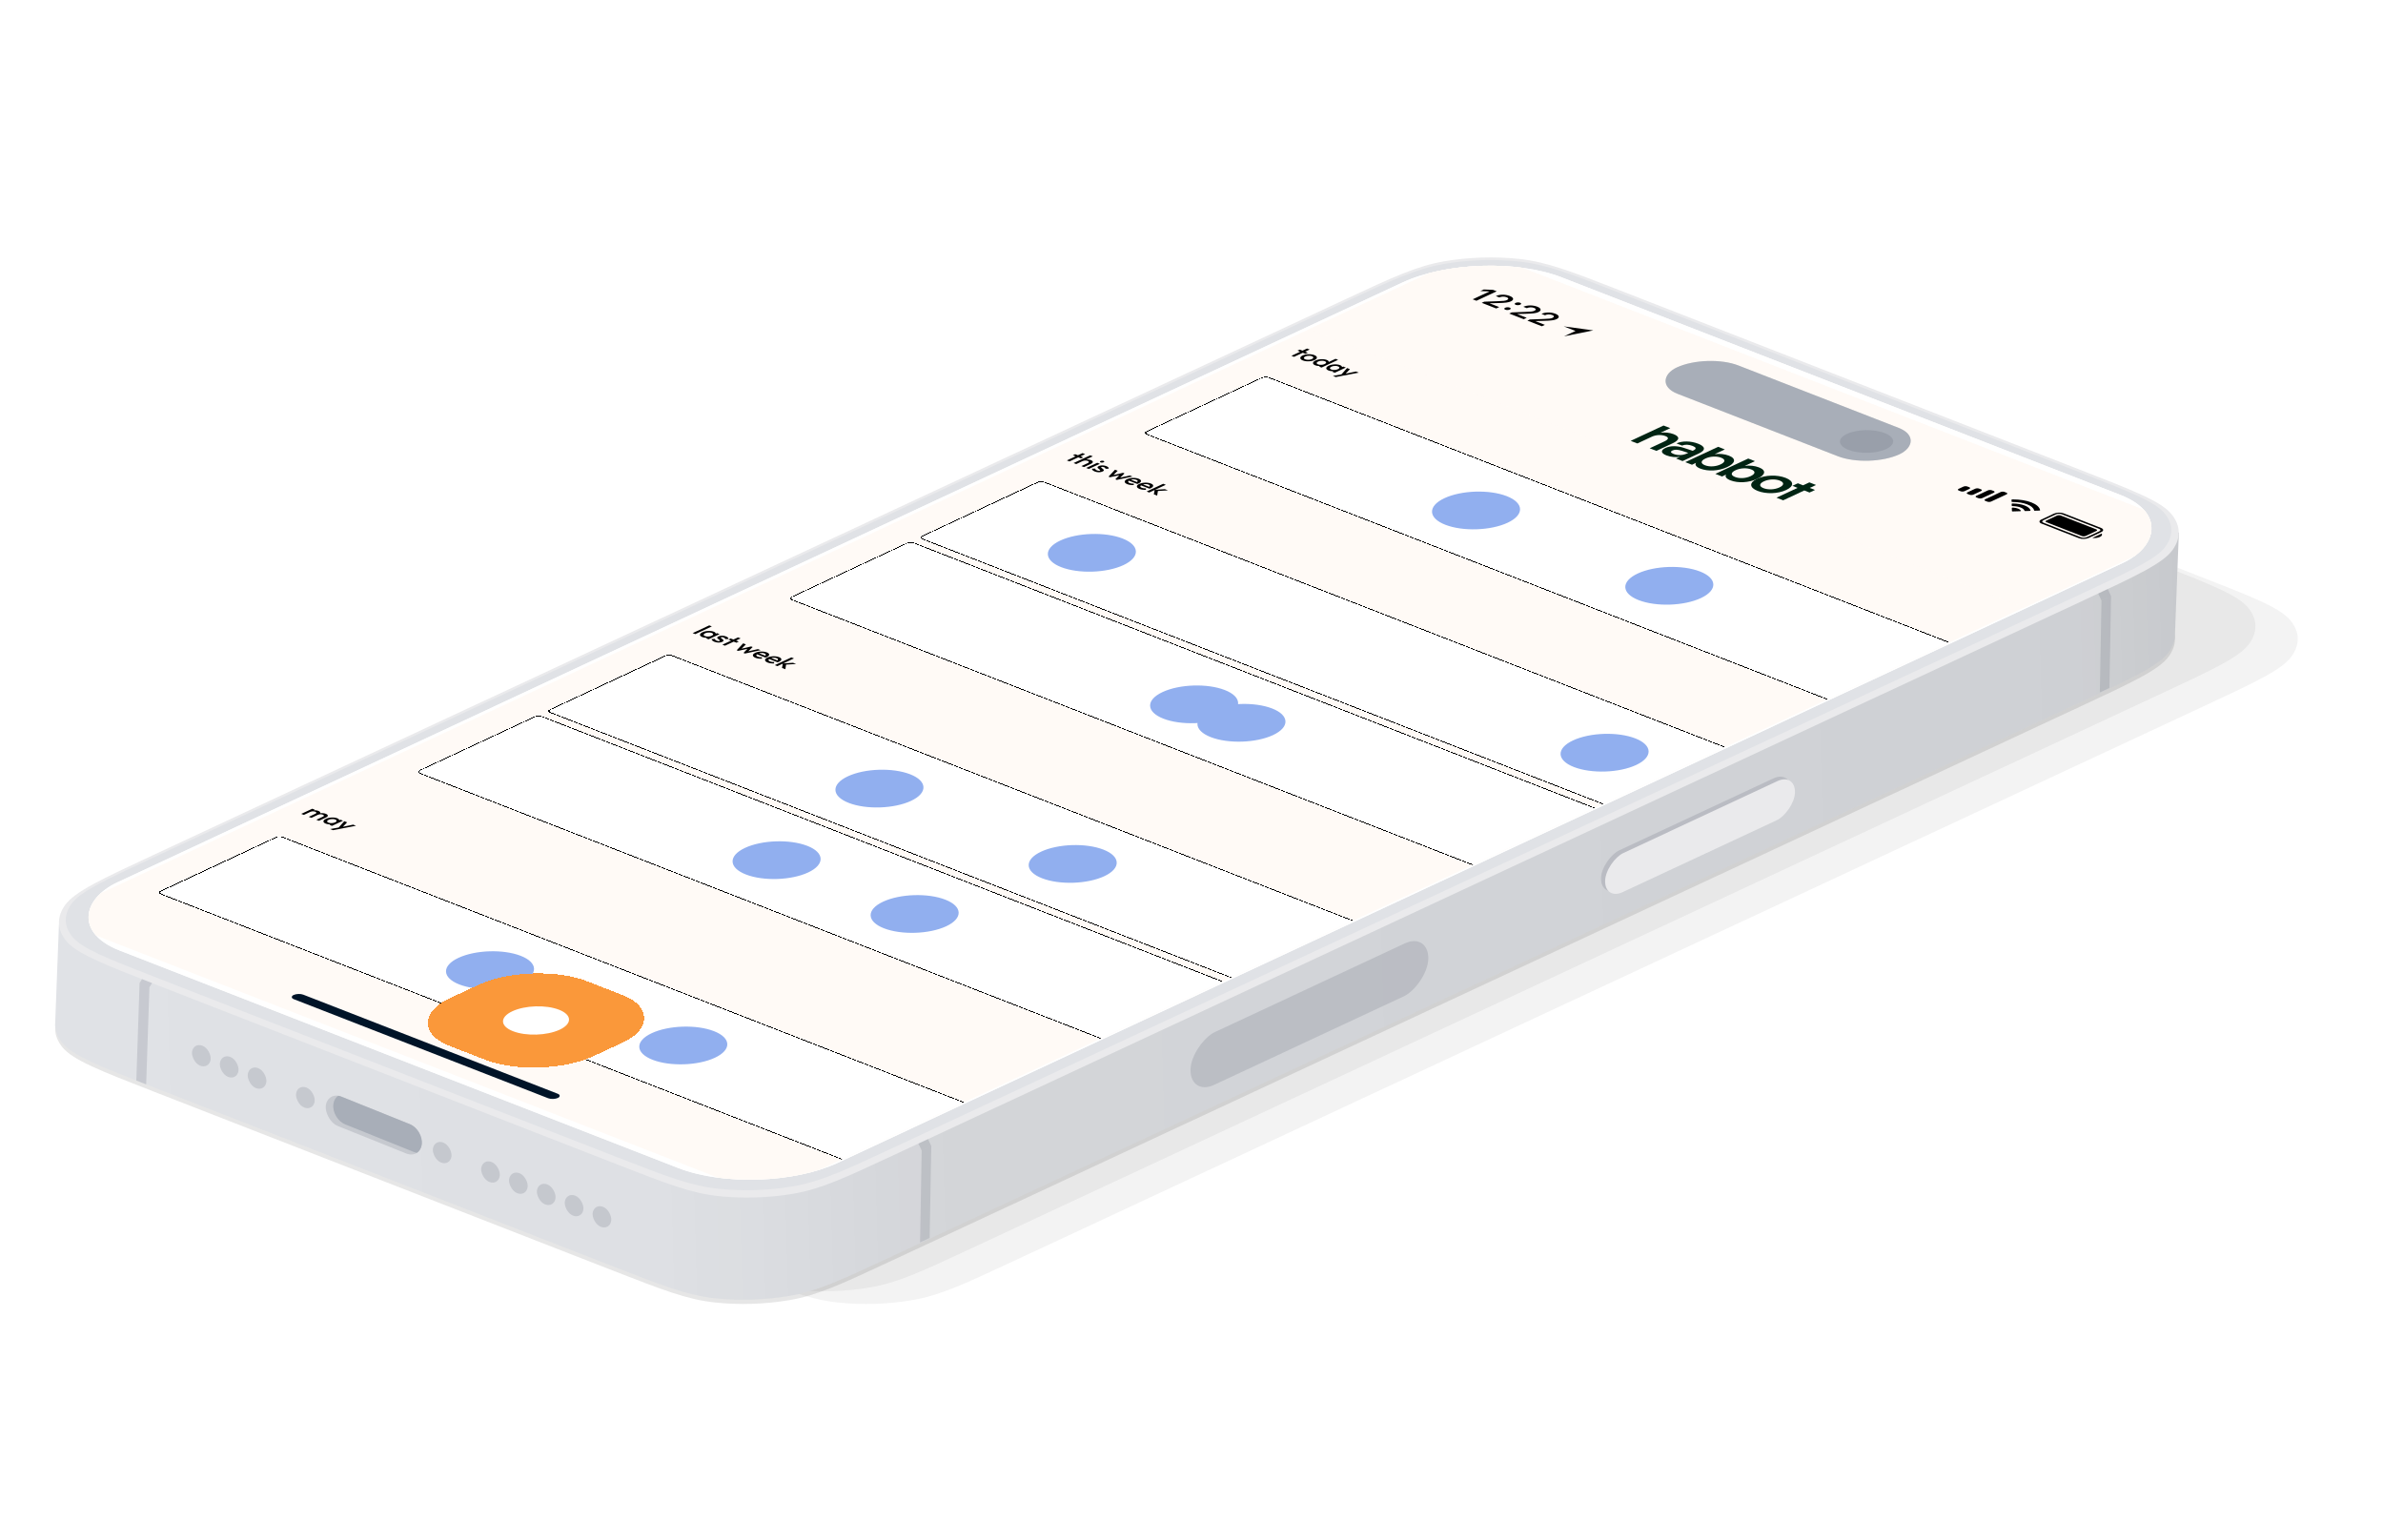 <svg width="727" height="470" viewBox="0 0 727 470" fill="none" xmlns="http://www.w3.org/2000/svg">
<g filter="url(#filter0_f_1_1542)">
<path d="M409.416 123.735C423.838 117.011 431.049 113.648 439.443 112.204C446.826 110.935 454.815 110.677 462.264 111.468C470.734 112.367 478.146 115.257 492.972 121.038L633.403 175.795C649.913 182.233 658.168 185.452 661.349 189.368C664.146 192.813 664.269 196.617 661.699 200.236C658.778 204.349 650.748 208.093 634.687 215.583L270.966 385.189C256.544 391.914 249.333 395.276 240.94 396.72C233.557 397.989 225.568 398.247 218.118 397.456C209.649 396.557 202.236 393.667 187.411 387.886L46.98 333.129C30.469 326.691 22.214 323.472 19.034 319.556C16.236 316.111 16.113 312.307 18.683 308.689C21.604 304.575 29.634 300.831 45.695 293.342L409.416 123.735Z" fill="black" fill-opacity="0.1"/>
</g>
<g filter="url(#filter1_f_1_1542)">
<path d="M446.87 123.735C461.291 117.011 468.502 113.648 476.896 112.204C484.279 110.935 492.268 110.677 499.718 111.468C508.187 112.367 515.599 115.257 530.425 121.038L670.856 175.795C687.366 182.233 695.621 185.452 698.802 189.368C701.599 192.813 701.722 196.617 699.152 200.236C696.231 204.349 688.201 208.093 672.14 215.583L308.419 385.189C293.997 391.914 286.786 395.276 278.393 396.72C271.01 397.989 263.021 398.247 255.571 397.456C247.102 396.557 239.689 393.667 224.864 387.886L84.433 333.129C67.922 326.691 59.667 323.472 56.487 319.556C53.689 316.111 53.566 312.307 56.136 308.689C59.057 304.575 67.088 300.831 83.148 293.342L446.87 123.735Z" fill="black" fill-opacity="0.05"/>
</g>
<g filter="url(#filter2_f_1_1542)">
<path d="M433.955 119.861C448.376 113.136 455.587 109.774 463.981 108.33C471.364 107.06 479.353 106.802 486.803 107.593C495.272 108.492 502.685 111.383 517.51 117.164L657.941 171.921C674.451 178.359 682.706 181.577 685.887 185.494C688.684 188.939 688.807 192.743 686.238 196.361C683.316 200.474 675.286 204.219 659.226 211.708L295.504 381.314C281.083 388.039 273.872 391.402 265.478 392.845C258.095 394.115 250.106 394.373 242.656 393.582C234.187 392.683 226.774 389.792 211.949 384.012L71.518 329.254C55.008 322.817 46.753 319.598 43.572 315.681C40.775 312.237 40.652 308.432 43.221 304.814C46.142 300.701 54.173 296.956 70.233 289.467L433.955 119.861Z" fill="black" fill-opacity="0.05"/>
</g>
<path fill-rule="evenodd" clip-rule="evenodd" d="M664.716 162.47L663.537 193.447C663.596 195.28 662.984 197.135 661.7 198.944C658.778 203.057 650.748 206.802 634.688 214.291L270.966 383.897C256.544 390.622 249.334 393.985 240.94 395.428C233.557 396.698 225.568 396.956 218.118 396.165C209.649 395.266 202.236 392.375 187.411 386.595L46.98 331.837C30.47 325.4 22.215 322.181 19.034 318.264C17.681 316.598 16.953 314.848 16.854 313.075L16.801 313.1L17.983 282.039L38.874 272.298L37.986 295.66C40.32 294.557 42.885 293.361 45.695 292.05L409.417 122.444C423.838 115.719 431.049 112.357 439.443 110.913C446.826 109.643 454.815 109.385 462.265 110.176C470.734 111.075 478.147 113.966 492.972 119.747L633.403 174.504L633.406 174.505C637.228 175.995 640.608 177.313 643.584 178.507L643.824 172.212L664.716 162.47Z" fill="#E0E2E6"/>
<path fill-rule="evenodd" clip-rule="evenodd" d="M664.716 162.47L663.537 193.447C663.596 195.28 662.984 197.135 661.7 198.944C658.778 203.057 650.748 206.802 634.688 214.291L270.966 383.897C256.544 390.622 249.334 393.985 240.94 395.428C233.557 396.698 225.568 396.956 218.118 396.165C209.649 395.266 202.236 392.375 187.411 386.595L46.98 331.837C30.47 325.4 22.215 322.181 19.034 318.264C17.681 316.598 16.953 314.848 16.854 313.075L16.801 313.1L17.983 282.039L38.874 272.298L37.986 295.66C40.32 294.557 42.885 293.361 45.695 292.05L409.417 122.444C423.838 115.719 431.049 112.357 439.443 110.913C446.826 109.643 454.815 109.385 462.265 110.176C470.734 111.075 478.147 113.966 492.972 119.747L633.403 174.504L633.406 174.505C637.228 175.995 640.608 177.313 643.584 178.507L643.824 172.212L664.716 162.47Z" fill="url(#paint0_linear_1_1542)" fill-opacity="0.11"/>
<rect width="28.032" height="3.229" transform="matrix(-0.018 1 -0.906 0.423 644.039 181.9)" fill="#5C6170" fill-opacity="0.19"/>
<rect width="28.032" height="3.229" transform="matrix(-0.018 1 -0.906 0.423 284.116 349.735)" fill="#5C6170" fill-opacity="0.19"/>
<rect x="642.402" y="178.389" width="3.874" height="3.229" transform="rotate(65 642.402 178.389)" fill="#5C6170" fill-opacity="0.19"/>
<rect x="282.752" y="346.809" width="3.229" height="3.229" transform="rotate(65 282.752 346.809)" fill="#5C6170" fill-opacity="0.19"/>
<rect width="16.148" height="80.072" rx="8.074" transform="matrix(-0.018 1 -0.906 0.423 435.89 284.462)" fill="#5C6170" fill-opacity="0.19"/>
<rect width="11.935" height="63.928" rx="5.968" transform="matrix(-0.018 1 -0.906 0.423 546.462 234.99)" fill="#5C6170" fill-opacity="0.19"/>
<rect width="11.935" height="63.928" rx="5.968" transform="matrix(-0.018 1 -0.906 0.423 547.715 235.804)" fill="#EAEAEC"/>
<rect width="6.109" height="6.109" rx="3.054" transform="matrix(0.928 0.373 -0.122 0.993 58.962 317.976)" fill="#5C6170" fill-opacity="0.19"/>
<rect width="6.109" height="6.109" rx="3.054" transform="matrix(0.928 0.373 -0.122 0.993 67.463 321.396)" fill="#5C6170" fill-opacity="0.19"/>
<rect width="6.109" height="6.109" rx="3.054" transform="matrix(0.928 0.373 -0.122 0.993 75.963 324.816)" fill="#5C6170" fill-opacity="0.19"/>
<rect width="6.109" height="6.109" rx="3.054" transform="matrix(0.928 0.373 -0.122 0.993 90.698 330.743)" fill="#5C6170" fill-opacity="0.19"/>
<rect width="31.557" height="9.015" rx="4.508" transform="matrix(0.928 0.373 -0.122 0.993 99.943 332.949)" fill="#5C6170" fill-opacity="0.19"/>
<path fill-rule="evenodd" clip-rule="evenodd" d="M103.177 334.367C102.392 334.888 101.842 335.784 101.699 336.954C101.396 339.425 103.023 342.182 105.333 343.111L126.245 351.523C126.566 351.653 126.884 351.74 127.193 351.787C127.978 351.266 128.528 350.37 128.671 349.2C128.974 346.729 127.347 343.973 125.037 343.044L104.125 334.631C103.804 334.502 103.486 334.415 103.177 334.367Z" fill="#A8AEB8"/>
<rect width="6.109" height="6.109" rx="3.054" transform="matrix(0.928 0.373 -0.122 0.993 132.443 347.536)" fill="#5C6170" fill-opacity="0.19"/>
<rect width="6.109" height="6.109" rx="3.054" transform="matrix(0.928 0.373 -0.122 0.993 147.178 353.464)" fill="#5C6170" fill-opacity="0.19"/>
<rect width="6.109" height="6.109" rx="3.054" transform="matrix(0.928 0.373 -0.122 0.993 155.679 356.884)" fill="#5C6170" fill-opacity="0.19"/>
<rect width="6.109" height="6.109" rx="3.054" transform="matrix(0.928 0.373 -0.122 0.993 164.18 360.304)" fill="#5C6170" fill-opacity="0.19"/>
<rect width="6.109" height="6.109" rx="3.054" transform="matrix(0.928 0.373 -0.122 0.993 172.681 363.724)" fill="#5C6170" fill-opacity="0.19"/>
<rect width="6.109" height="6.109" rx="3.054" transform="matrix(0.928 0.373 -0.122 0.993 181.181 367.143)" fill="#5C6170" fill-opacity="0.19"/>
<path fill-rule="evenodd" clip-rule="evenodd" d="M45.586 301.256L47.031 298.977L44.304 297.248L42.575 299.975L42.583 299.98L41.588 329.73L44.595 330.907L45.586 301.256Z" fill="#5C6170" fill-opacity="0.19"/>
<path d="M410.557 91.275C424.979 84.55 432.19 81.187 440.584 79.744C447.967 78.474 455.956 78.216 463.405 79.007C471.875 79.906 479.287 82.797 494.113 88.577L634.544 143.335C651.054 149.772 659.309 152.991 662.49 156.908C665.287 160.353 665.41 164.157 662.84 167.775C659.919 171.888 651.889 175.633 635.828 183.122L272.107 352.728C257.685 359.453 250.474 362.815 242.081 364.259C234.698 365.529 226.709 365.787 219.259 364.996C210.79 364.097 203.377 361.206 188.552 355.425L48.12 300.668C31.61 294.23 23.355 291.012 20.175 287.095C17.377 283.65 17.255 279.846 19.824 276.228C22.745 272.115 30.776 268.37 46.836 260.881L410.557 91.275Z" fill="#EAEAEC"/>
<path d="M410.518 92.073C424.94 85.347 432.151 81.985 440.544 80.541C447.927 79.272 455.916 79.014 463.366 79.805C471.835 80.704 479.248 83.594 494.073 89.375L634.742 144.225C649.905 150.137 657.486 153.093 660.407 156.69C662.976 159.854 663.089 163.347 660.729 166.67C658.046 170.448 650.671 173.887 635.922 180.764L271.966 350.48C257.545 357.205 250.334 360.567 241.94 362.011C234.557 363.28 226.568 363.538 219.118 362.747C210.649 361.848 203.236 358.958 188.411 353.177L47.742 298.327C32.58 292.415 24.999 289.459 22.078 285.862C19.509 282.698 19.396 279.205 21.756 275.882C24.438 272.104 31.813 268.666 46.563 261.788L410.518 92.073Z" fill="#E0E2E6"/>
<g clip-path="url(#clip0_1_1542)">
<g clip-path="url(#clip1_1_1542)">
<rect width="235.793" height="485.594" rx="5.166" transform="matrix(0.932 0.363 -0.906 0.423 451.785 75.034)" fill="white"/>
<g clip-path="url(#clip2_1_1542)">
<rect width="235.793" height="485.594" rx="5.166" transform="matrix(0.932 0.363 -0.906 0.423 451.785 75.034)" fill="white"/>
<g clip-path="url(#clip3_1_1542)">
<rect width="233.993" height="481.034" rx="7.749" transform="matrix(0.932 0.363 -0.906 0.423 450.837 76.433)" fill="#FFFAF6"/>
<path d="M393.986 108.579L398.761 106.352L399.555 106.662L394.78 108.889L393.986 108.579ZM395.824 107.011L396.526 106.684L398.981 107.641L398.279 107.968L395.824 107.011ZM397.462 109.995C397.125 109.864 396.897 109.708 396.777 109.529C396.662 109.348 396.656 109.163 396.759 108.975C396.867 108.789 397.085 108.619 397.413 108.466C397.741 108.314 398.115 108.207 398.536 108.147C398.962 108.088 399.389 108.076 399.818 108.111C400.251 108.144 400.637 108.226 400.974 108.358C401.315 108.491 401.546 108.647 401.666 108.826C401.786 109.005 401.792 109.188 401.684 109.374C401.585 109.56 401.372 109.73 401.044 109.882C400.716 110.035 400.337 110.142 399.907 110.203C399.481 110.265 399.052 110.28 398.618 110.247C398.189 110.212 397.804 110.128 397.462 109.995ZM398.207 109.648C398.404 109.725 398.619 109.773 398.853 109.792C399.096 109.81 399.335 109.799 399.572 109.759C399.813 109.721 400.032 109.656 400.228 109.564C400.425 109.473 400.555 109.375 400.618 109.271C400.681 109.168 400.68 109.067 400.616 108.97C400.555 108.87 400.426 108.782 400.229 108.705C400.037 108.63 399.819 108.583 399.576 108.564C399.342 108.545 399.107 108.554 398.871 108.59C398.639 108.628 398.425 108.693 398.229 108.784C398.032 108.876 397.897 108.974 397.825 109.078C397.757 109.184 397.753 109.287 397.813 109.386C397.883 109.486 398.014 109.573 398.207 109.648ZM401.249 111.471C400.936 111.349 400.729 111.203 400.628 111.031C400.533 110.861 400.541 110.686 400.654 110.506C400.777 110.325 401.002 110.158 401.33 110.006C401.662 109.851 402.031 109.74 402.438 109.674C402.854 109.608 403.265 109.588 403.669 109.613C404.084 109.638 404.447 109.712 404.76 109.834C405.025 109.937 405.202 110.054 405.292 110.186C405.391 110.317 405.405 110.45 405.333 110.587C405.262 110.723 405.104 110.848 404.861 110.962L403.891 111.413C403.648 111.527 403.37 111.605 403.058 111.648C402.75 111.692 402.437 111.7 402.118 111.672C401.803 111.641 401.513 111.575 401.249 111.471ZM402.109 111.181C402.306 111.258 402.519 111.305 402.748 111.322C402.986 111.339 403.223 111.327 403.46 111.287C403.696 111.247 403.915 111.18 404.116 111.086C404.317 110.992 404.454 110.893 404.527 110.789C404.6 110.685 404.604 110.585 404.539 110.487C404.483 110.39 404.359 110.303 404.167 110.228C403.969 110.151 403.752 110.104 403.514 110.088C403.285 110.071 403.05 110.081 402.809 110.119C402.573 110.16 402.354 110.227 402.152 110.32C401.951 110.414 401.814 110.513 401.741 110.617C401.674 110.723 401.667 110.825 401.723 110.923C401.788 111.02 401.916 111.106 402.109 111.181ZM403.174 112.162L402.38 111.852L403.286 111.43L404.245 111.1L404.922 110.667L407.437 109.495L408.231 109.804L403.174 112.162ZM405.292 113.048C404.979 112.926 404.773 112.779 404.672 112.608C404.576 112.438 404.585 112.263 404.698 112.083C404.82 111.902 405.045 111.735 405.373 111.582C405.705 111.427 406.075 111.317 406.482 111.251C406.898 111.185 407.308 111.164 407.713 111.19C408.127 111.215 408.491 111.289 408.804 111.411C409.068 111.514 409.245 111.631 409.335 111.762C409.435 111.893 409.448 112.027 409.377 112.163C409.305 112.3 409.148 112.425 408.904 112.538L407.935 112.99C407.691 113.104 407.414 113.182 407.101 113.224C406.794 113.269 406.48 113.277 406.161 113.249C405.846 113.218 405.557 113.151 405.292 113.048ZM406.152 112.758C406.446 112.873 406.778 112.92 407.148 112.9C407.523 112.882 407.86 112.803 408.16 112.663C408.361 112.569 408.498 112.47 408.571 112.366C408.643 112.262 408.647 112.161 408.582 112.064C408.527 111.966 408.4 111.879 408.203 111.802C408.011 111.727 407.795 111.681 407.557 111.664C407.328 111.647 407.093 111.658 406.852 111.696C406.616 111.736 406.397 111.803 406.196 111.897C405.995 111.991 405.858 112.09 405.785 112.194C405.717 112.3 405.711 112.402 405.766 112.499C405.831 112.597 405.96 112.683 406.152 112.758ZM406.424 113.429L407.33 113.007L408.288 112.677L408.966 112.244L409.795 111.857L410.589 112.167L407.218 113.739L406.424 113.429ZM409.039 114.479L410.965 112.313L411.838 112.654L410.349 114.214L410.096 114.115L413.665 113.366L414.546 113.71L409.529 114.67L409.039 114.479ZM406.637 114.715L409.868 114.129L409.529 114.67L407.517 115.058L406.637 114.715Z" fill="black"/>
<g filter="url(#filter3_d_1_1542)">
<rect width="241.508" height="41.328" rx="1.291" transform="matrix(0.932 0.363 -0.906 0.423 386.006 110.785)" fill="white" shape-rendering="crispEdges"/>
<rect x="0.004" y="0.127" width="241.185" height="41.005" rx="1.13" transform="matrix(0.932 0.363 -0.906 0.423 386.121 110.857)" stroke="black" stroke-width="0.323" shape-rendering="crispEdges"/>
<circle cx="10.332" cy="10.332" r="10.332" transform="matrix(0.932 0.363 -0.906 0.423 450.04 143.771)" fill="#91AFEF"/>
<circle cx="10.332" cy="10.332" r="10.332" transform="matrix(0.932 0.363 -0.906 0.423 509 166.761)" fill="#91AFEF"/>
</g>
<path d="M325.479 140.496L330.255 138.269L331.049 138.579L326.273 140.806L325.479 140.496ZM327.318 138.928L328.02 138.6L330.475 139.557L329.772 139.885L327.318 138.928ZM329.911 142.224L331.857 141.317C332.082 141.212 332.192 141.097 332.188 140.971C332.189 140.847 332.073 140.74 331.842 140.65C331.688 140.59 331.518 140.552 331.333 140.535C331.147 140.519 330.962 140.525 330.777 140.553C330.593 140.582 330.426 140.631 330.276 140.7L330.134 140.501C330.391 140.381 330.676 140.297 330.988 140.251C331.305 140.202 331.621 140.191 331.935 140.217C332.259 140.243 332.549 140.306 332.804 140.405C333.064 140.507 333.239 140.623 333.329 140.754C333.418 140.886 333.42 141.021 333.334 141.16C333.253 141.296 333.082 141.426 332.819 141.548L330.706 142.534L329.911 142.224ZM327.536 141.298L332.593 138.94L333.387 139.25L328.33 141.608L327.536 141.298ZM331.375 142.795L334.746 141.223L335.541 141.533L332.17 143.105L331.375 142.795ZM335.762 141.09C335.627 141.037 335.558 140.972 335.556 140.895C335.558 140.82 335.625 140.752 335.756 140.691C335.887 140.629 336.04 140.595 336.216 140.587C336.396 140.581 336.554 140.605 336.689 140.657C336.828 140.712 336.897 140.777 336.894 140.852C336.892 140.927 336.825 140.995 336.694 141.056C336.563 141.118 336.41 141.152 336.234 141.16C336.059 141.167 335.901 141.144 335.762 141.09ZM333.979 143.87C333.787 143.795 333.625 143.712 333.493 143.621C333.367 143.527 333.273 143.431 333.213 143.331C333.158 143.229 333.14 143.126 333.16 143.022L334.157 142.99C334.142 143.1 334.176 143.201 334.26 143.294C334.353 143.387 334.499 143.472 334.696 143.548C334.874 143.618 335.034 143.658 335.177 143.67C335.32 143.682 335.441 143.665 335.539 143.619C335.642 143.571 335.679 143.517 335.648 143.457C335.618 143.397 335.551 143.331 335.449 143.259C335.357 143.187 335.254 143.111 335.143 143.031C335.035 142.953 334.947 142.871 334.878 142.784C334.818 142.696 334.808 142.606 334.848 142.513C334.888 142.421 335.008 142.327 335.209 142.233C335.425 142.133 335.66 142.066 335.916 142.034C336.176 142.003 336.442 142.005 336.714 142.038C336.991 142.074 337.262 142.144 337.527 142.247C337.806 142.356 338.002 142.474 338.116 142.603C338.239 142.731 338.276 142.868 338.229 143.014L337.232 143.046C337.252 142.95 337.228 142.862 337.159 142.783C337.09 142.704 336.971 142.632 336.803 142.566C336.644 142.504 336.498 142.467 336.364 142.455C336.231 142.443 336.12 142.458 336.031 142.499C335.937 142.543 335.908 142.594 335.943 142.652C335.978 142.709 336.044 142.773 336.142 142.843C336.244 142.915 336.346 142.991 336.448 143.071C336.56 143.151 336.644 143.236 336.699 143.325C336.764 143.415 336.774 143.507 336.729 143.602C336.689 143.694 336.567 143.789 336.361 143.885C336.033 144.038 335.655 144.113 335.227 144.11C334.799 144.108 334.383 144.028 333.979 143.87ZM338.185 145.45L340.163 143.335L340.986 143.656L339.473 145.165L339.221 145.072L342.596 144.284L343.058 144.464L341.517 145.968L341.278 145.869L344.668 145.092L345.491 145.413L340.727 146.441L340.264 146.261L341.658 144.808L341.917 144.909L338.647 145.63L338.185 145.45ZM343.928 147.75C343.582 147.615 343.344 147.458 343.214 147.279C343.094 147.1 343.086 146.916 343.189 146.728C343.297 146.542 343.518 146.371 343.85 146.216C344.182 146.061 344.559 145.953 344.98 145.893C345.406 145.83 345.831 145.816 346.255 145.849C346.684 145.884 347.064 145.966 347.396 146.095C347.719 146.221 347.93 146.366 348.03 146.529C348.136 146.694 348.131 146.863 348.018 147.035C347.91 147.21 347.694 147.372 347.371 147.523C347.315 147.549 347.251 147.574 347.181 147.599C347.12 147.623 347.047 147.649 346.963 147.676L344.118 146.567L344.75 146.272L347.183 147.221L346.634 147.223C346.831 147.124 346.963 147.027 347.031 146.933C347.099 146.84 347.104 146.749 347.044 146.661C346.989 146.576 346.865 146.496 346.672 146.42C346.47 146.342 346.253 146.293 346.019 146.274C345.786 146.255 345.551 146.266 345.314 146.306C345.083 146.344 344.862 146.412 344.651 146.51C344.44 146.608 344.299 146.711 344.226 146.819C344.153 146.927 344.152 147.033 344.222 147.137C344.297 147.238 344.437 147.329 344.644 147.41C344.822 147.479 345.016 147.529 345.226 147.558C345.441 147.59 345.66 147.599 345.883 147.586L345.89 148.015C345.53 148.039 345.18 148.027 344.841 147.979C344.502 147.931 344.198 147.855 343.928 147.75ZM347.64 149.197C347.294 149.062 347.056 148.905 346.926 148.726C346.807 148.547 346.798 148.364 346.901 148.175C347.01 147.989 347.23 147.818 347.562 147.663C347.895 147.508 348.271 147.401 348.692 147.34C349.118 147.278 349.543 147.263 349.967 147.296C350.396 147.331 350.776 147.413 351.108 147.543C351.431 147.669 351.642 147.813 351.743 147.976C351.848 148.142 351.844 148.311 351.73 148.483C351.622 148.657 351.406 148.819 351.083 148.97C351.027 148.996 350.964 149.022 350.893 149.046C350.832 149.071 350.759 149.096 350.675 149.124L347.83 148.014L348.462 147.72L350.895 148.668L350.346 148.671C350.543 148.571 350.675 148.474 350.743 148.381C350.812 148.287 350.816 148.196 350.756 148.109C350.701 148.023 350.577 147.943 350.385 147.868C350.182 147.789 349.965 147.74 349.731 147.721C349.498 147.702 349.263 147.713 349.026 147.753C348.795 147.791 348.574 147.859 348.363 147.958C348.152 148.056 348.011 148.159 347.938 148.267C347.866 148.375 347.864 148.481 347.934 148.584C348.009 148.685 348.149 148.776 348.356 148.857C348.534 148.926 348.729 148.976 348.939 149.006C349.153 149.037 349.372 149.047 349.595 149.033L349.602 149.463C349.242 149.487 348.892 149.475 348.553 149.427C348.214 149.379 347.91 149.302 347.64 149.197ZM352.015 150.843L352.27 149.469L355.378 149.268L356.324 149.637L352.795 149.848L353.274 149.656L353.025 151.237L352.015 150.843ZM349.813 149.984L354.869 147.626L355.663 147.936L350.607 150.294L349.813 149.984Z" fill="black"/>
<g filter="url(#filter4_d_1_1542)">
<rect width="241.508" height="41.328" rx="1.291" transform="matrix(0.932 0.363 -0.906 0.423 317.533 142.715)" fill="white" shape-rendering="crispEdges"/>
<rect x="0.004" y="0.127" width="241.185" height="41.005" rx="1.13" transform="matrix(0.932 0.363 -0.906 0.423 317.648 142.786)" stroke="black" stroke-width="0.323" shape-rendering="crispEdges"/>
<circle cx="10.332" cy="10.332" r="10.332" transform="matrix(0.932 0.363 -0.906 0.423 332.836 156.699)" fill="#91AFEF"/>
<circle cx="10.332" cy="10.332" r="10.332" transform="matrix(0.932 0.363 -0.906 0.423 489.258 217.692)" fill="#91AFEF"/>
</g>
<g filter="url(#filter5_d_1_1542)">
<rect width="241.508" height="41.328" rx="1.291" transform="matrix(0.932 0.363 -0.906 0.423 277.737 161.272)" fill="white" shape-rendering="crispEdges"/>
<rect x="0.004" y="0.127" width="241.185" height="41.005" rx="1.13" transform="matrix(0.932 0.363 -0.906 0.423 277.852 161.344)" stroke="black" stroke-width="0.323" shape-rendering="crispEdges"/>
<circle cx="10.332" cy="10.332" r="10.332" transform="matrix(0.932 0.363 -0.906 0.423 364.031 202.938)" fill="#91AFEF"/>
<circle cx="10.332" cy="10.332" r="10.332" transform="matrix(0.932 0.363 -0.906 0.423 378.47 208.568)" fill="#91AFEF"/>
</g>
<g filter="url(#filter6_d_1_1542)">
<rect width="241.508" height="41.328" rx="1.291" transform="matrix(0.932 0.363 -0.906 0.423 203.996 195.658)" fill="white" shape-rendering="crispEdges"/>
<rect x="0.004" y="0.127" width="241.185" height="41.005" rx="1.13" transform="matrix(0.932 0.363 -0.906 0.423 204.111 195.73)" stroke="black" stroke-width="0.323" shape-rendering="crispEdges"/>
<circle cx="10.332" cy="10.332" r="10.332" transform="matrix(0.932 0.363 -0.906 0.423 268.03 228.644)" fill="#91AFEF"/>
<circle cx="10.332" cy="10.332" r="10.332" transform="matrix(0.932 0.363 -0.906 0.423 326.99 251.633)" fill="#91AFEF"/>
</g>
<g filter="url(#filter7_d_1_1542)">
<rect width="241.508" height="41.328" rx="1.291" transform="matrix(0.932 0.363 -0.906 0.423 164.2 214.215)" fill="white" shape-rendering="crispEdges"/>
<rect x="0.004" y="0.127" width="241.185" height="41.005" rx="1.13" transform="matrix(0.932 0.363 -0.906 0.423 164.315 214.287)" stroke="black" stroke-width="0.323" shape-rendering="crispEdges"/>
<circle cx="10.332" cy="10.332" r="10.332" transform="matrix(0.932 0.363 -0.906 0.423 236.657 250.485)" fill="#91AFEF"/>
<circle cx="10.332" cy="10.332" r="10.332" transform="matrix(0.932 0.363 -0.906 0.423 278.77 266.906)" fill="#91AFEF"/>
</g>
<g filter="url(#filter8_d_1_1542)">
<rect width="241.508" height="41.328" rx="1.291" transform="matrix(0.932 0.363 -0.906 0.423 85.192 251.057)" fill="white" shape-rendering="crispEdges"/>
<rect x="0.004" y="0.127" width="241.185" height="41.005" rx="1.13" transform="matrix(0.932 0.363 -0.906 0.423 85.308 251.129)" stroke="black" stroke-width="0.323" shape-rendering="crispEdges"/>
<circle cx="10.332" cy="10.332" r="10.332" transform="matrix(0.932 0.363 -0.906 0.423 149.227 284.043)" fill="#91AFEF"/>
<circle cx="10.332" cy="10.332" r="10.332" transform="matrix(0.932 0.363 -0.906 0.423 208.186 307.033)" fill="#91AFEF"/>
</g>
<path d="M211.317 193.195L216.373 190.837L217.167 191.147L212.111 193.505L211.317 193.195ZM214.231 194.391C213.918 194.269 213.712 194.123 213.611 193.951C213.515 193.782 213.524 193.607 213.637 193.426C213.759 193.245 213.984 193.079 214.312 192.926C214.645 192.771 215.014 192.66 215.421 192.594C215.837 192.528 216.247 192.508 216.652 192.533C217.066 192.558 217.43 192.632 217.743 192.754C218.007 192.857 218.185 192.974 218.274 193.106C218.374 193.237 218.387 193.37 218.316 193.507C218.244 193.643 218.087 193.768 217.843 193.882L216.874 194.334C216.631 194.447 216.353 194.525 216.04 194.568C215.733 194.612 215.42 194.62 215.1 194.592C214.786 194.562 214.496 194.495 214.231 194.391ZM215.092 194.102C215.385 194.216 215.717 194.263 216.087 194.243C216.462 194.225 216.799 194.146 217.099 194.006C217.3 193.912 217.437 193.813 217.51 193.71C217.582 193.606 217.586 193.505 217.521 193.407C217.466 193.31 217.34 193.222 217.142 193.145C216.95 193.07 216.734 193.024 216.496 193.008C216.268 192.991 216.033 193.001 215.791 193.04C215.555 193.08 215.336 193.147 215.135 193.241C214.934 193.334 214.797 193.433 214.724 193.537C214.656 193.643 214.65 193.745 214.705 193.843C214.77 193.94 214.899 194.026 215.092 194.102ZM215.363 194.773L216.269 194.35L217.227 194.02L217.905 193.587L218.734 193.201L219.528 193.51L216.157 195.082L215.363 194.773ZM217.957 195.844C217.764 195.769 217.603 195.686 217.471 195.595C217.345 195.501 217.251 195.405 217.191 195.305C217.136 195.203 217.118 195.1 217.138 194.996L218.135 194.964C218.12 195.074 218.154 195.175 218.238 195.268C218.331 195.361 218.476 195.445 218.674 195.522C218.852 195.592 219.012 195.632 219.155 195.644C219.298 195.656 219.419 195.639 219.517 195.593C219.62 195.545 219.656 195.491 219.626 195.431C219.596 195.371 219.529 195.305 219.427 195.233C219.335 195.161 219.232 195.085 219.12 195.005C219.013 194.927 218.925 194.845 218.856 194.758C218.796 194.67 218.786 194.58 218.826 194.487C218.865 194.395 218.986 194.301 219.187 194.207C219.403 194.107 219.638 194.04 219.894 194.008C220.154 193.977 220.42 193.979 220.692 194.012C220.969 194.048 221.24 194.118 221.505 194.221C221.784 194.33 221.98 194.448 222.093 194.577C222.216 194.705 222.254 194.842 222.207 194.988L221.21 195.02C221.23 194.924 221.206 194.836 221.137 194.757C221.068 194.678 220.949 194.606 220.781 194.54C220.622 194.478 220.476 194.441 220.342 194.429C220.209 194.417 220.098 194.432 220.009 194.473C219.915 194.517 219.886 194.568 219.921 194.626C219.956 194.683 220.022 194.747 220.119 194.817C220.222 194.889 220.324 194.965 220.426 195.045C220.538 195.125 220.622 195.21 220.677 195.299C220.741 195.389 220.752 195.481 220.707 195.576C220.667 195.668 220.544 195.763 220.338 195.859C220.011 196.012 219.633 196.087 219.205 196.084C218.777 196.082 218.361 196.002 217.957 195.844ZM220.379 196.728L225.154 194.501L225.948 194.811L221.173 197.038L220.379 196.728ZM222.217 195.16L222.919 194.833L225.374 195.79L224.672 196.117L222.217 195.16ZM224.747 198.432L226.725 196.317L227.548 196.637L226.035 198.146L225.783 198.054L229.158 197.265L229.62 197.445L228.079 198.949L227.84 198.85L231.23 198.073L232.053 198.394L227.288 199.423L226.826 199.243L228.22 197.789L228.479 197.891L225.209 198.612L224.747 198.432ZM230.49 200.731C230.144 200.596 229.906 200.439 229.776 200.26C229.656 200.081 229.648 199.898 229.751 199.71C229.859 199.523 230.08 199.352 230.412 199.197C230.744 199.042 231.121 198.935 231.542 198.874C231.968 198.812 232.393 198.797 232.817 198.83C233.246 198.865 233.626 198.947 233.958 199.077C234.281 199.203 234.492 199.347 234.592 199.511C234.697 199.676 234.693 199.845 234.58 200.017C234.472 200.191 234.256 200.354 233.933 200.504C233.877 200.53 233.813 200.556 233.743 200.58C233.682 200.605 233.609 200.63 233.524 200.658L230.68 199.548L231.312 199.254L233.745 200.202L233.196 200.205C233.393 200.105 233.525 200.008 233.593 199.915C233.661 199.821 233.666 199.73 233.606 199.643C233.551 199.557 233.427 199.477 233.234 199.402C233.032 199.323 232.814 199.274 232.581 199.255C232.348 199.237 232.113 199.247 231.876 199.287C231.645 199.325 231.423 199.393 231.213 199.492C231.002 199.59 230.86 199.693 230.788 199.801C230.715 199.909 230.714 200.015 230.784 200.118C230.858 200.219 230.999 200.31 231.206 200.391C231.384 200.46 231.578 200.51 231.788 200.54C232.003 200.572 232.222 200.581 232.445 200.567L232.452 200.997C232.091 201.021 231.742 201.009 231.403 200.961C231.064 200.913 230.76 200.836 230.49 200.731ZM234.202 202.179C233.856 202.043 233.618 201.887 233.488 201.708C233.369 201.529 233.36 201.345 233.463 201.157C233.571 200.971 233.792 200.8 234.124 200.645C234.457 200.49 234.833 200.382 235.254 200.322C235.68 200.259 236.105 200.245 236.529 200.278C236.958 200.313 237.338 200.395 237.67 200.524C237.993 200.65 238.204 200.795 238.304 200.958C238.41 201.123 238.406 201.292 238.292 201.464C238.184 201.639 237.968 201.801 237.645 201.952C237.589 201.978 237.526 202.003 237.455 202.028C237.394 202.052 237.321 202.078 237.237 202.105L234.392 200.996L235.024 200.701L237.457 201.65L236.908 201.652C237.105 201.553 237.237 201.456 237.305 201.362C237.374 201.268 237.378 201.178 237.318 201.09C237.263 201.005 237.139 200.925 236.947 200.849C236.744 200.771 236.527 200.722 236.293 200.703C236.06 200.684 235.825 200.695 235.588 200.735C235.357 200.773 235.136 200.841 234.925 200.939C234.714 201.037 234.573 201.14 234.5 201.248C234.427 201.356 234.426 201.462 234.496 201.566C234.571 201.667 234.711 201.758 234.918 201.838C235.096 201.908 235.29 201.958 235.501 201.987C235.715 202.019 235.934 202.028 236.157 202.015L236.164 202.444C235.804 202.468 235.454 202.456 235.115 202.408C234.776 202.36 234.472 202.284 234.202 202.179ZM238.576 203.824L238.832 202.45L241.94 202.249L242.886 202.618L239.357 202.83L239.836 202.637L239.587 204.218L238.576 203.824ZM236.375 202.966L241.431 200.608L242.225 200.917L237.169 203.275L236.375 202.966Z" fill="black"/>
<path d="M91.903 248.356L95.274 246.785L96.068 247.094L92.697 248.666L91.903 248.356ZM94.206 249.254L96.215 248.318C96.439 248.213 96.541 248.104 96.518 247.991C96.5 247.876 96.385 247.777 96.173 247.694C96.029 247.638 95.871 247.6 95.699 247.582C95.532 247.565 95.361 247.568 95.186 247.592C95.016 247.614 94.856 247.66 94.706 247.729L94.564 247.53C94.822 247.41 95.102 247.329 95.404 247.286C95.707 247.244 96.009 247.237 96.309 247.266C96.614 247.293 96.889 247.354 97.135 247.45C97.38 247.546 97.55 247.656 97.645 247.781C97.739 247.906 97.75 248.035 97.678 248.167C97.607 248.299 97.44 248.427 97.177 248.549L95 249.564L94.206 249.254ZM96.509 250.152L98.518 249.216C98.743 249.111 98.844 249.002 98.821 248.889C98.803 248.774 98.688 248.675 98.476 248.592C98.337 248.538 98.181 248.501 98.009 248.482C97.838 248.464 97.664 248.466 97.489 248.49C97.319 248.512 97.159 248.558 97.009 248.627L96.73 248.374C97.011 248.264 97.311 248.19 97.628 248.153C97.945 248.117 98.257 248.114 98.562 248.145C98.876 248.175 99.156 248.238 99.402 248.334C99.652 248.431 99.827 248.544 99.926 248.67C100.025 248.797 100.041 248.928 99.974 249.062C99.907 249.196 99.743 249.325 99.481 249.447L97.303 250.462L96.509 250.152ZM99.358 251.323C99.045 251.201 98.838 251.055 98.738 250.883C98.642 250.714 98.651 250.538 98.764 250.358C98.886 250.177 99.111 250.011 99.439 249.858C99.772 249.703 100.141 249.592 100.548 249.526C100.964 249.46 101.374 249.44 101.779 249.465C102.193 249.49 102.557 249.564 102.87 249.686C103.134 249.789 103.312 249.906 103.401 250.038C103.501 250.169 103.514 250.302 103.443 250.439C103.371 250.575 103.214 250.7 102.97 250.814L102.001 251.266C101.757 251.379 101.48 251.457 101.167 251.5C100.86 251.544 100.546 251.552 100.227 251.524C99.912 251.493 99.623 251.427 99.358 251.323ZM100.218 251.033C100.512 251.148 100.844 251.195 101.214 251.175C101.589 251.157 101.926 251.078 102.226 250.938C102.427 250.844 102.564 250.745 102.637 250.641C102.709 250.538 102.713 250.437 102.648 250.339C102.593 250.242 102.466 250.154 102.269 250.077C102.077 250.002 101.861 249.956 101.623 249.94C101.394 249.923 101.16 249.933 100.918 249.971C100.682 250.012 100.463 250.079 100.262 250.173C100.061 250.266 99.924 250.365 99.851 250.469C99.783 250.575 99.777 250.677 99.832 250.775C99.897 250.872 100.026 250.958 100.218 251.033ZM100.49 251.704L101.396 251.282L102.354 250.952L103.032 250.519L103.861 250.133L104.655 250.442L101.284 252.014L100.49 251.704ZM103.105 252.754L105.031 250.589L105.904 250.929L104.415 252.489L104.162 252.391L107.731 251.642L108.612 251.985L103.596 252.946L103.105 252.754ZM100.703 252.99L103.934 252.404L103.596 252.946L101.584 253.334L100.703 252.99Z" fill="black"/>
<rect width="251.839" height="56.825" transform="matrix(0.932 0.363 -0.906 0.423 450.837 76.433)" fill="#FFFAF6" fill-opacity="0.988"/>
<path d="M499.522 135.322L503.953 133.255C505.167 132.689 506.806 132.569 508.093 133.071C509.129 133.475 509.158 134.048 507.795 134.683L503.282 136.788L505.321 137.583L510.31 135.257C512.411 134.277 512.605 133.271 510.566 132.476C509.379 132.013 507.901 131.872 506.596 132.037L509.567 130.652L507.511 129.85L497.483 134.527L499.522 135.322Z" fill="#002413"/>
<path d="M508.398 138.965C509.685 139.467 511.379 139.636 512.567 139.383L511.335 139.928L513.307 140.697L518.231 138.401C520.48 137.353 520.291 136.267 518.068 135.401C515.828 134.527 513.209 134.49 511.453 135.309L513.191 135.986C514.044 135.588 515.205 135.619 516.409 136.089C517.445 136.493 517.67 136.96 516.57 137.473L516.39 137.557L513.736 136.677C511.633 135.983 509.594 135.989 508.101 136.686C506.574 137.397 506.643 138.281 508.398 138.965ZM510.576 138.522C509.657 138.164 509.517 137.8 510.255 137.455C510.912 137.149 511.807 137.147 513.192 137.589L515.044 138.199L514.618 138.398C513.37 138.979 511.83 139.011 510.576 138.522Z" fill="#002413"/>
<path d="M516.196 141.824L517.427 141.221C516.976 141.847 517.487 142.51 518.724 142.992C521.097 143.917 524.375 143.72 526.869 142.556C529.43 141.363 529.798 139.96 527.441 139.041C526.188 138.553 524.543 138.375 523.105 138.588L526.208 137.141L524.169 136.346L514.141 141.022L516.196 141.824ZM520.283 139.918C521.744 139.237 523.68 139.121 525.084 139.668C526.522 140.229 526.34 141.043 524.896 141.717C523.451 142.39 521.581 142.532 520.144 141.972C518.74 141.424 518.822 140.599 520.283 139.918Z" fill="#002413"/>
<path d="M525.374 145.402L526.604 144.8C526.153 145.425 526.665 146.088 527.902 146.57C530.275 147.496 533.552 147.298 536.047 146.135C538.607 144.941 538.975 143.539 536.619 142.62C535.365 142.131 533.721 141.954 532.283 142.166L535.386 140.719L533.347 139.924L523.318 144.601L525.374 145.402ZM529.461 143.497C530.921 142.815 532.858 142.699 534.262 143.247C535.699 143.807 535.518 144.622 534.073 145.295C532.629 145.969 530.759 146.111 529.322 145.55C527.918 145.003 528 144.178 529.461 143.497Z" fill="#002413"/>
<path d="M536.082 146.092C533.554 147.271 533.67 148.805 536.227 149.803C538.784 150.8 542.378 150.712 544.906 149.533C547.433 148.355 547.318 146.82 544.761 145.823C542.204 144.826 538.609 144.914 536.082 146.092ZM538.12 146.887C539.598 146.199 541.568 146.11 542.972 146.657C544.376 147.204 544.344 148.049 542.867 148.738C541.39 149.427 539.419 149.516 538.015 148.968C536.612 148.421 536.643 147.576 538.12 146.887Z" fill="#002413"/>
<path d="M544.008 152.668L550.442 149.668L552.046 150.294L553.72 149.513L552.116 148.887L554.037 147.992L551.998 147.197L550.077 148.092L548.489 147.473L546.815 148.254L548.403 148.873L541.969 151.873L544.008 152.668Z" fill="#002413"/>
<rect width="86.529" height="3.229" rx="1.614" transform="matrix(0.932 0.363 -0.906 0.423 91.026 302.94)" fill="#001428"/>
<path fill-rule="evenodd" clip-rule="evenodd" d="M629.562 156.645L640.993 161.103C641.824 161.426 641.842 161.994 641.034 162.371L637.23 164.145C636.422 164.522 635.094 164.565 634.263 164.241L622.832 159.784C622.001 159.46 621.983 158.892 622.791 158.515L626.595 156.741C627.403 156.364 628.732 156.321 629.562 156.645ZM628.977 156.918C628.479 156.724 627.682 156.75 627.197 156.976L623.393 158.75C622.908 158.976 622.919 159.317 623.417 159.511L634.848 163.968C635.347 164.162 636.144 164.137 636.629 163.911L640.433 162.137C640.917 161.911 640.906 161.57 640.408 161.375L628.977 156.918Z" fill="black"/>
<path fill-rule="evenodd" clip-rule="evenodd" d="M641.168 162.824C641.437 163.157 641.262 163.553 640.636 163.845C640.011 164.136 639.102 164.246 638.3 164.161L641.168 162.824Z" fill="black"/>
<path fill-rule="evenodd" clip-rule="evenodd" d="M628.693 157.308L639.522 161.531C639.854 161.661 639.862 161.888 639.538 162.039L636.32 163.54C635.996 163.69 635.465 163.707 635.133 163.578L624.303 159.355C623.971 159.226 623.964 158.998 624.287 158.848L627.506 157.347C627.829 157.196 628.36 157.179 628.693 157.308Z" fill="black"/>
<path fill-rule="evenodd" clip-rule="evenodd" d="M622.376 155.609C622.182 154.715 621.251 153.906 619.732 153.313C618.208 152.719 616.228 152.396 614.116 152.395L613.937 152.395C613.792 152.395 613.67 152.448 613.672 152.51L613.692 153.081C613.694 153.136 613.795 153.179 613.924 153.18L614.077 153.181C615.725 153.189 617.266 153.444 618.456 153.908C619.642 154.371 620.376 155 620.544 155.696L620.56 155.761C620.573 155.815 620.683 155.854 620.812 155.85L622.148 155.808C622.294 155.803 622.406 155.747 622.393 155.685L622.376 155.609ZM617.701 154.26C618.658 154.633 619.268 155.136 619.445 155.694L619.47 155.773C619.49 155.836 619.376 155.896 619.226 155.901L617.886 155.943C617.762 155.947 617.655 155.911 617.636 155.859L617.613 155.799C617.473 155.432 617.059 155.102 616.425 154.855C615.787 154.607 614.976 154.46 614.099 154.435L613.955 154.43C613.832 154.427 613.739 154.385 613.737 154.332L613.716 153.759C613.714 153.695 613.842 153.641 613.991 153.644L614.177 153.647C615.505 153.671 616.739 153.885 617.701 154.26ZM615.671 155.207C616.055 155.357 616.331 155.549 616.473 155.765L616.53 155.852C616.574 155.918 616.457 155.988 616.293 155.993L614.048 156.065C613.91 156.069 613.797 156.025 613.795 155.966L613.761 155.012C613.758 154.943 613.91 154.887 614.068 154.899L614.276 154.915C614.801 154.955 615.281 155.055 615.671 155.207Z" fill="black"/>
<path fill-rule="evenodd" clip-rule="evenodd" d="M611.53 150.115L612.132 150.35C612.464 150.479 612.471 150.707 612.148 150.857L607.466 153.041C607.143 153.191 606.612 153.208 606.279 153.079L605.678 152.844C605.345 152.715 605.338 152.488 605.661 152.337L610.343 150.154C610.666 150.003 611.198 149.986 611.53 150.115Z" fill="black"/>
<path d="M608.254 149.84L607.652 149.605C607.32 149.476 606.789 149.493 606.465 149.644L602.954 151.281C602.631 151.432 602.638 151.659 602.97 151.789L603.572 152.023C603.904 152.153 604.436 152.136 604.759 151.985L608.27 150.347C608.594 150.197 608.586 149.97 608.254 149.84Z" fill="black"/>
<path d="M603.775 149.096L604.376 149.33C604.708 149.46 604.716 149.687 604.393 149.838L602.052 150.929C601.728 151.08 601.197 151.097 600.865 150.968L600.263 150.733C599.931 150.603 599.923 150.376 600.247 150.226L602.588 149.134C602.911 148.983 603.442 148.966 603.775 149.096Z" fill="black"/>
<path d="M600.189 148.449L600.791 148.684C601.123 148.813 601.131 149.041 600.807 149.191L599.344 149.874C599.021 150.024 598.49 150.041 598.157 149.912L597.556 149.677C597.223 149.548 597.216 149.321 597.539 149.17L599.002 148.488C599.326 148.337 599.857 148.32 600.189 148.449Z" fill="black"/>
<path d="M449.288 91.332L454.385 88.955L454.31 88.926L451.639 88.817L452.681 88.331L455.478 88.449L456.61 88.891L450.425 91.775L449.288 91.332ZM452.047 92.408L452.793 92.06L456.957 91.907C458.669 91.848 459.224 91.797 459.7 91.575L459.713 91.569C460.283 91.303 460.294 90.955 459.633 90.697C458.958 90.434 458.072 90.459 457.433 90.757L457.411 90.763L456.358 90.349L456.367 90.341C457.52 89.803 459.251 89.788 460.577 90.306C461.815 90.788 461.972 91.477 460.931 91.963L460.918 91.969C460.215 92.297 459.31 92.421 457.066 92.475L454.593 92.538L454.503 92.58L457.38 93.702L456.463 94.129L452.047 92.408ZM462.406 93.015C462.005 92.859 462.005 92.602 462.383 92.426C462.764 92.248 463.36 92.227 463.761 92.384C464.166 92.542 464.165 92.795 463.784 92.973C463.407 93.149 462.811 93.173 462.406 93.015ZM459.225 94.498C458.824 94.342 458.821 94.087 459.202 93.909C459.584 93.731 460.179 93.71 460.58 93.867C460.985 94.025 460.985 94.278 460.603 94.456C460.222 94.634 459.631 94.656 459.225 94.498ZM460.439 95.68L461.185 95.332L465.348 95.179C467.061 95.12 467.616 95.069 468.092 94.847L468.105 94.841C468.675 94.575 468.685 94.227 468.024 93.969C467.35 93.706 466.463 93.731 465.825 94.029L465.803 94.035L464.75 93.621L464.758 93.613C465.911 93.076 467.643 93.061 468.969 93.578C470.207 94.061 470.364 94.749 469.323 95.235L469.31 95.241C468.607 95.569 467.702 95.693 465.458 95.747L462.985 95.81L462.895 95.852L465.772 96.974L464.855 97.402L460.439 95.68ZM465.97 97.837L466.716 97.489L470.88 97.336C472.592 97.277 473.147 97.226 473.623 97.004L473.636 96.998C474.206 96.732 474.216 96.384 473.556 96.126C472.881 95.863 471.995 95.888 471.356 96.186L471.334 96.192L470.281 95.778L470.29 95.77C471.443 95.232 473.174 95.217 474.5 95.734C475.738 96.217 475.895 96.906 474.854 97.392L474.841 97.398C474.138 97.726 473.233 97.85 470.989 97.904L468.516 97.967L468.426 98.009L471.303 99.131L470.386 99.558L465.97 97.837Z" fill="black"/>
<path fill-rule="evenodd" clip-rule="evenodd" d="M477.16 102.627L486.073 100.821L477.062 99.593L480.658 100.996L477.16 102.627Z" fill="black"/>
<g filter="url(#filter9_d_1_1542)">
<rect width="47.785" height="46.493" rx="18.081" transform="matrix(0.932 0.363 -0.906 0.423 162.331 285.144)" fill="#FA983A" shape-rendering="crispEdges"/>
<circle cx="7.749" cy="7.749" r="7.749" transform="matrix(0.932 0.363 -0.906 0.423 163.326 297.558)" fill="white"/>
</g>
</g>
</g>
</g>
<g clip-path="url(#clip4_1_1542)">
<rect width="72.937" height="20.471" rx="10.235" transform="matrix(0.932 0.363 -0.906 0.423 520.807 107.806)" fill="black" fill-opacity="0.08"/>
<rect width="72.937" height="20.471" rx="10.235" transform="matrix(0.932 0.363 -0.906 0.423 520.807 107.806)" fill="#A8AEB8"/>
<ellipse cx="6.401" cy="6.08" rx="6.401" ry="6.08" transform="matrix(0.932 0.363 -0.906 0.423 568.993 129.819)" fill="#5C6170" fill-opacity="0.19"/>
</g>
</g>
<defs>
<filter id="filter0_f_1_1542" x="13.613" y="107.79" width="653.156" height="293.345" filterUnits="userSpaceOnUse" color-interpolation-filters="sRGB">
<feFlood flood-opacity="0" result="BackgroundImageFix"/>
<feBlend mode="normal" in="SourceGraphic" in2="BackgroundImageFix" result="shape"/>
<feGaussianBlur stdDeviation="1.614" result="effect1_foregroundBlur_1_1542"/>
</filter>
<filter id="filter1_f_1_1542" x="28.465" y="85.189" width="698.358" height="338.547" filterUnits="userSpaceOnUse" color-interpolation-filters="sRGB">
<feFlood flood-opacity="0" result="BackgroundImageFix"/>
<feBlend mode="normal" in="SourceGraphic" in2="BackgroundImageFix" result="shape"/>
<feGaussianBlur stdDeviation="12.915" result="effect1_foregroundBlur_1_1542"/>
</filter>
<filter id="filter2_f_1_1542" x="32.34" y="98.103" width="664.78" height="304.968" filterUnits="userSpaceOnUse" color-interpolation-filters="sRGB">
<feFlood flood-opacity="0" result="BackgroundImageFix"/>
<feBlend mode="normal" in="SourceGraphic" in2="BackgroundImageFix" result="shape"/>
<feGaussianBlur stdDeviation="4.52" result="effect1_foregroundBlur_1_1542"/>
</filter>
<filter id="filter3_d_1_1542" x="317.555" y="83.664" width="324.454" height="167.193" filterUnits="userSpaceOnUse" color-interpolation-filters="sRGB">
<feFlood flood-opacity="0" result="BackgroundImageFix"/>
<feColorMatrix in="SourceAlpha" type="matrix" values="0 0 0 0 0 0 0 0 0 0 0 0 0 0 0 0 0 0 127 0" result="hardAlpha"/>
<feOffset dy="3.874"/>
<feGaussianBlur stdDeviation="15.498"/>
<feComposite in2="hardAlpha" operator="out"/>
<feColorMatrix type="matrix" values="0 0 0 0 0.02 0 0 0 0 0.075 0 0 0 0 0.141 0 0 0 0.1 0"/>
<feBlend mode="normal" in2="BackgroundImageFix" result="effect1_dropShadow_1_1542"/>
<feBlend mode="normal" in="SourceGraphic" in2="effect1_dropShadow_1_1542" result="shape"/>
</filter>
<filter id="filter4_d_1_1542" x="249.082" y="115.594" width="324.454" height="167.193" filterUnits="userSpaceOnUse" color-interpolation-filters="sRGB">
<feFlood flood-opacity="0" result="BackgroundImageFix"/>
<feColorMatrix in="SourceAlpha" type="matrix" values="0 0 0 0 0 0 0 0 0 0 0 0 0 0 0 0 0 0 127 0" result="hardAlpha"/>
<feOffset dy="3.874"/>
<feGaussianBlur stdDeviation="15.498"/>
<feComposite in2="hardAlpha" operator="out"/>
<feColorMatrix type="matrix" values="0 0 0 0 0.02 0 0 0 0 0.075 0 0 0 0 0.141 0 0 0 0.1 0"/>
<feBlend mode="normal" in2="BackgroundImageFix" result="effect1_dropShadow_1_1542"/>
<feBlend mode="normal" in="SourceGraphic" in2="effect1_dropShadow_1_1542" result="shape"/>
</filter>
<filter id="filter5_d_1_1542" x="209.285" y="134.151" width="324.454" height="167.193" filterUnits="userSpaceOnUse" color-interpolation-filters="sRGB">
<feFlood flood-opacity="0" result="BackgroundImageFix"/>
<feColorMatrix in="SourceAlpha" type="matrix" values="0 0 0 0 0 0 0 0 0 0 0 0 0 0 0 0 0 0 127 0" result="hardAlpha"/>
<feOffset dy="3.874"/>
<feGaussianBlur stdDeviation="15.498"/>
<feComposite in2="hardAlpha" operator="out"/>
<feColorMatrix type="matrix" values="0 0 0 0 0.02 0 0 0 0 0.075 0 0 0 0 0.141 0 0 0 0.1 0"/>
<feBlend mode="normal" in2="BackgroundImageFix" result="effect1_dropShadow_1_1542"/>
<feBlend mode="normal" in="SourceGraphic" in2="effect1_dropShadow_1_1542" result="shape"/>
</filter>
<filter id="filter6_d_1_1542" x="135.545" y="168.537" width="324.454" height="167.193" filterUnits="userSpaceOnUse" color-interpolation-filters="sRGB">
<feFlood flood-opacity="0" result="BackgroundImageFix"/>
<feColorMatrix in="SourceAlpha" type="matrix" values="0 0 0 0 0 0 0 0 0 0 0 0 0 0 0 0 0 0 127 0" result="hardAlpha"/>
<feOffset dy="3.874"/>
<feGaussianBlur stdDeviation="15.498"/>
<feComposite in2="hardAlpha" operator="out"/>
<feColorMatrix type="matrix" values="0 0 0 0 0.02 0 0 0 0 0.075 0 0 0 0 0.141 0 0 0 0.1 0"/>
<feBlend mode="normal" in2="BackgroundImageFix" result="effect1_dropShadow_1_1542"/>
<feBlend mode="normal" in="SourceGraphic" in2="effect1_dropShadow_1_1542" result="shape"/>
</filter>
<filter id="filter7_d_1_1542" x="95.749" y="187.094" width="324.454" height="167.193" filterUnits="userSpaceOnUse" color-interpolation-filters="sRGB">
<feFlood flood-opacity="0" result="BackgroundImageFix"/>
<feColorMatrix in="SourceAlpha" type="matrix" values="0 0 0 0 0 0 0 0 0 0 0 0 0 0 0 0 0 0 127 0" result="hardAlpha"/>
<feOffset dy="3.874"/>
<feGaussianBlur stdDeviation="15.498"/>
<feComposite in2="hardAlpha" operator="out"/>
<feColorMatrix type="matrix" values="0 0 0 0 0.02 0 0 0 0 0.075 0 0 0 0 0.141 0 0 0 0.1 0"/>
<feBlend mode="normal" in2="BackgroundImageFix" result="effect1_dropShadow_1_1542"/>
<feBlend mode="normal" in="SourceGraphic" in2="effect1_dropShadow_1_1542" result="shape"/>
</filter>
<filter id="filter8_d_1_1542" x="16.741" y="223.936" width="324.454" height="167.193" filterUnits="userSpaceOnUse" color-interpolation-filters="sRGB">
<feFlood flood-opacity="0" result="BackgroundImageFix"/>
<feColorMatrix in="SourceAlpha" type="matrix" values="0 0 0 0 0 0 0 0 0 0 0 0 0 0 0 0 0 0 127 0" result="hardAlpha"/>
<feOffset dy="3.874"/>
<feGaussianBlur stdDeviation="15.498"/>
<feComposite in2="hardAlpha" operator="out"/>
<feColorMatrix type="matrix" values="0 0 0 0 0.02 0 0 0 0 0.075 0 0 0 0 0.141 0 0 0 0.1 0"/>
<feBlend mode="normal" in2="BackgroundImageFix" result="effect1_dropShadow_1_1542"/>
<feBlend mode="normal" in="SourceGraphic" in2="effect1_dropShadow_1_1542" result="shape"/>
</filter>
<filter id="filter9_d_1_1542" x="104.696" y="277.395" width="117.653" height="68.004" filterUnits="userSpaceOnUse" color-interpolation-filters="sRGB">
<feFlood flood-opacity="0" result="BackgroundImageFix"/>
<feColorMatrix in="SourceAlpha" type="matrix" values="0 0 0 0 0 0 0 0 0 0 0 0 0 0 0 0 0 0 127 0" result="hardAlpha"/>
<feOffset dy="7.749"/>
<feGaussianBlur stdDeviation="7.749"/>
<feComposite in2="hardAlpha" operator="out"/>
<feColorMatrix type="matrix" values="0 0 0 0 0.02 0 0 0 0 0.075 0 0 0 0 0.141 0 0 0 0.25 0"/>
<feBlend mode="normal" in2="BackgroundImageFix" result="effect1_dropShadow_1_1542"/>
<feBlend mode="normal" in="SourceGraphic" in2="effect1_dropShadow_1_1542" result="shape"/>
</filter>
<linearGradient id="paint0_linear_1_1542" x1="669.334" y1="332.616" x2="14.41" y2="350.788" gradientUnits="userSpaceOnUse">
<stop/>
<stop offset="0.052" stop-opacity="0.7"/>
<stop offset="0.583" stop-opacity="0.517"/>
<stop offset="0.71" stop-opacity="0.089"/>
<stop offset="1" stop-opacity="0"/>
</linearGradient>
<clipPath id="clip0_1_1542">
<rect width="235.793" height="485.594" rx="26.475" transform="matrix(0.932 0.363 -0.906 0.423 451.785 75.034)" fill="white"/>
</clipPath>
<clipPath id="clip1_1_1542">
<rect width="235.793" height="485.594" rx="5.166" transform="matrix(0.932 0.363 -0.906 0.423 451.785 75.034)" fill="white"/>
</clipPath>
<clipPath id="clip2_1_1542">
<rect width="235.793" height="485.594" rx="5.166" transform="matrix(0.932 0.363 -0.906 0.423 451.785 75.034)" fill="white"/>
</clipPath>
<clipPath id="clip3_1_1542">
<rect width="233.993" height="481.034" rx="7.749" transform="matrix(0.932 0.363 -0.906 0.423 450.837 76.433)" fill="white"/>
</clipPath>
<clipPath id="clip4_1_1542">
<rect width="72.937" height="20.471" rx="10.235" transform="matrix(0.932 0.363 -0.906 0.423 520.807 107.806)" fill="white"/>
</clipPath>
</defs>
</svg>
